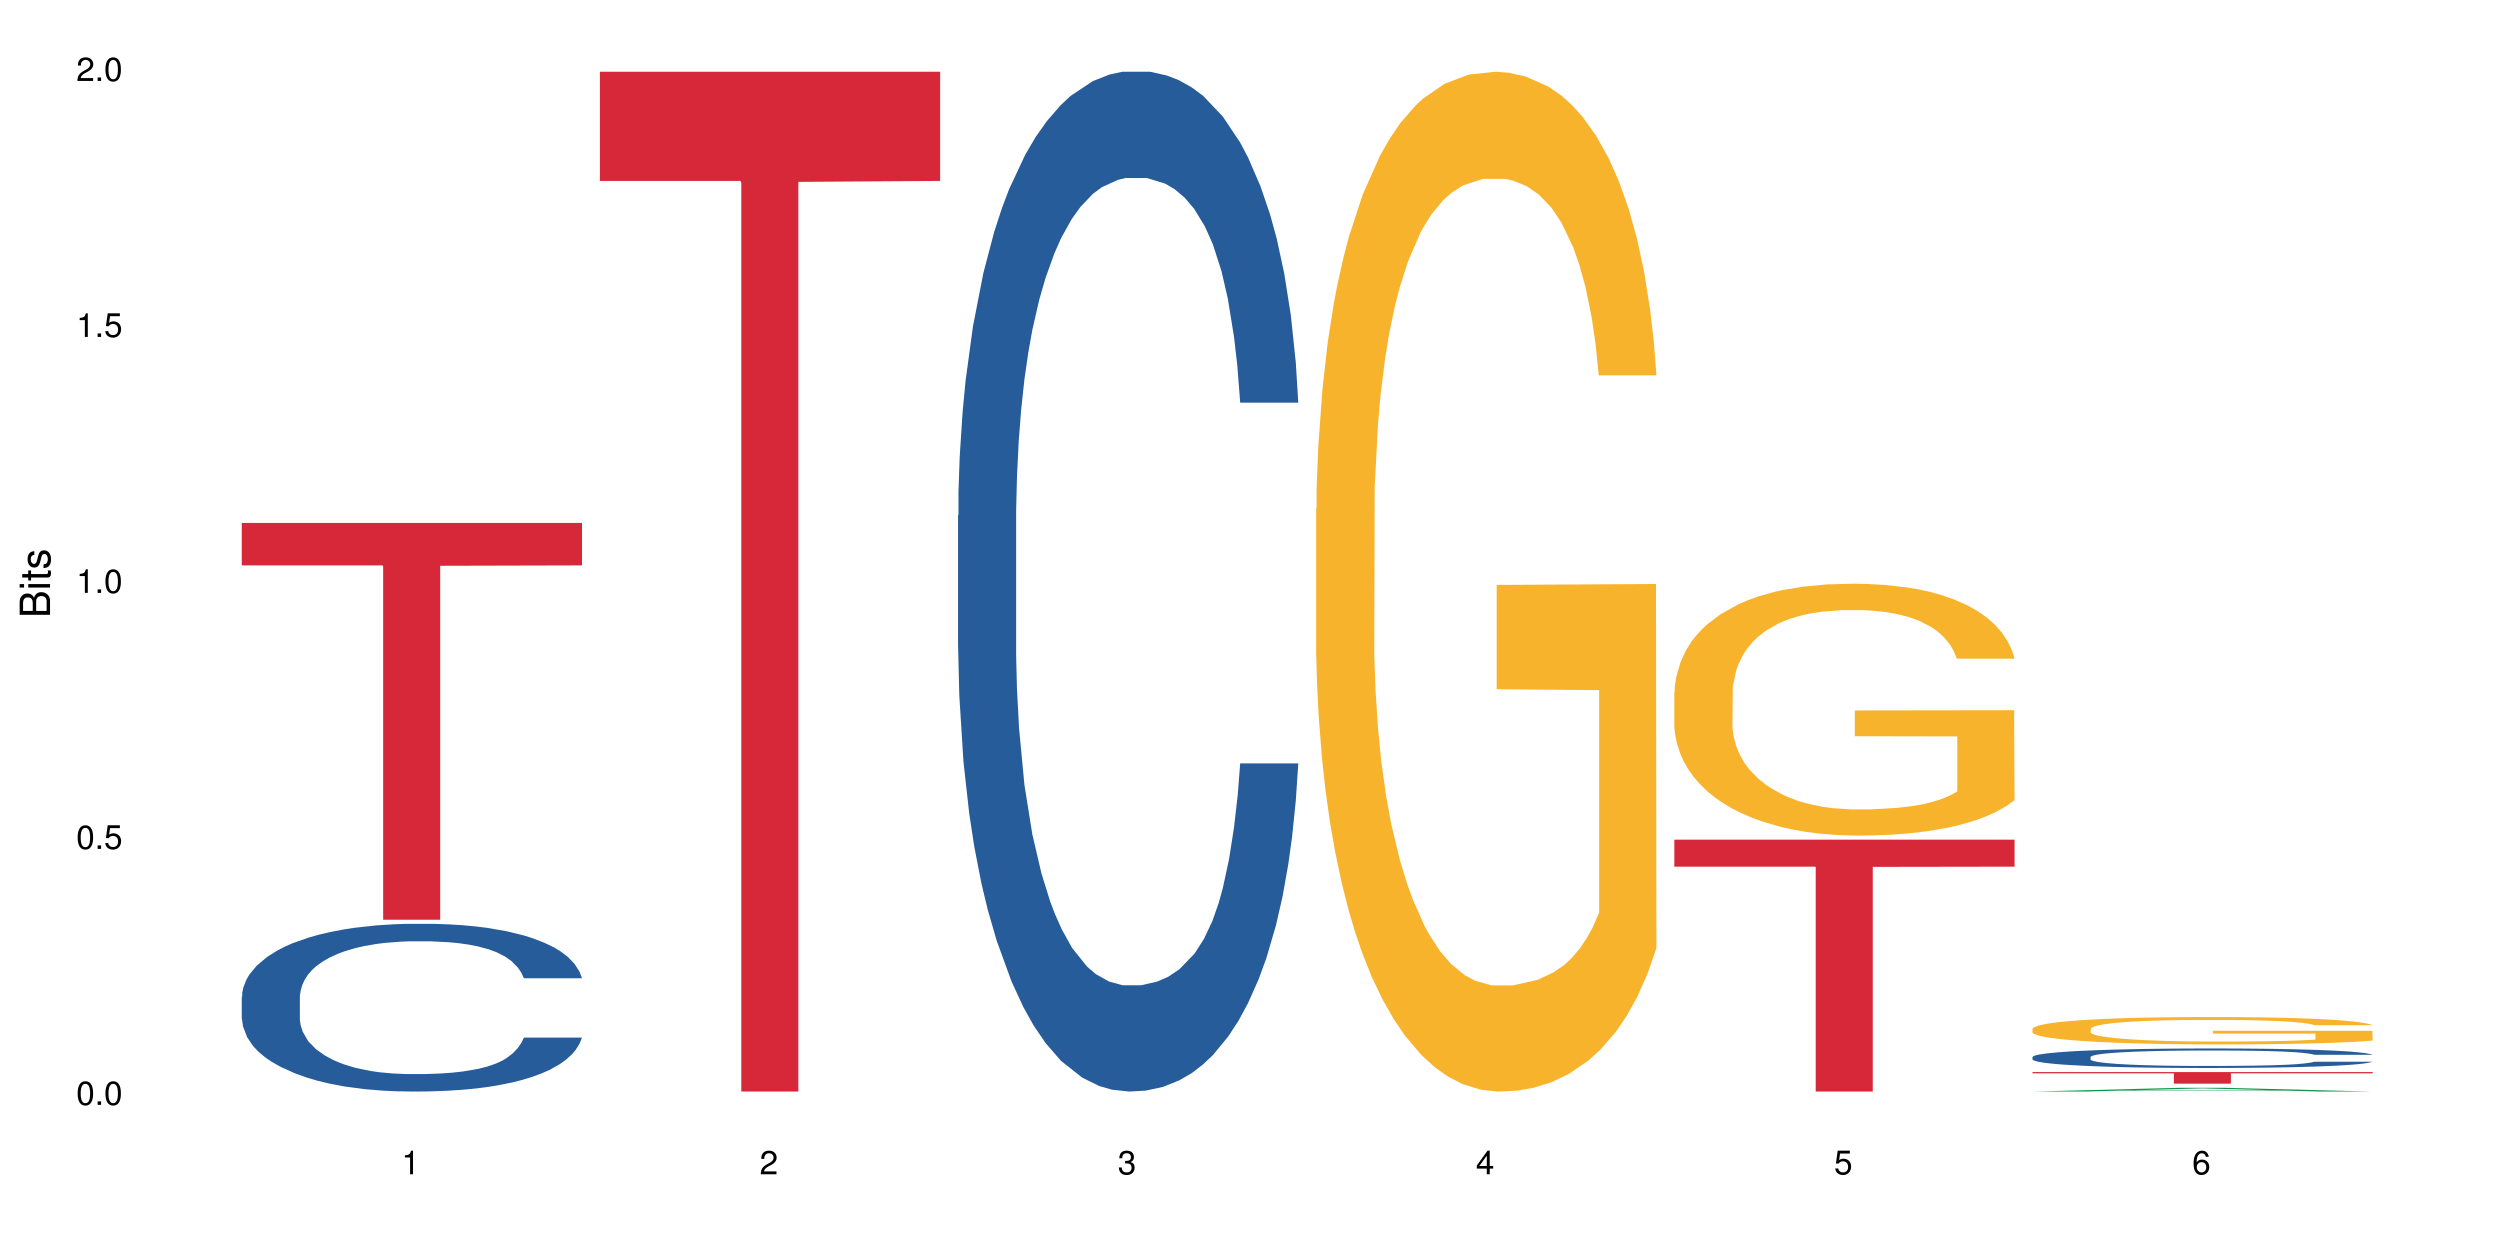 <?xml version="1.0" encoding="UTF-8"?>
<svg xmlns="http://www.w3.org/2000/svg" xmlns:xlink="http://www.w3.org/1999/xlink" width="720pt" height="360pt" viewBox="0 0 720 360" version="1.1">
<defs>
<g>
<symbol overflow="visible" id="glyph0-0">
<path style="stroke:none;" d=""/>
</symbol>
<symbol overflow="visible" id="glyph0-1">
<path style="stroke:none;" d="M 2.641 -6.797 C 2 -6.797 1.422 -6.531 1.078 -6.047 C 0.641 -5.453 0.406 -4.547 0.406 -3.297 C 0.406 -1 1.188 0.219 2.641 0.219 C 4.078 0.219 4.859 -1 4.859 -3.234 C 4.859 -4.562 4.656 -5.438 4.203 -6.047 C 3.844 -6.531 3.281 -6.797 2.641 -6.797 Z M 2.641 -6.047 C 3.547 -6.047 4 -5.125 4 -3.312 C 4 -1.375 3.562 -0.484 2.625 -0.484 C 1.734 -0.484 1.281 -1.422 1.281 -3.281 C 1.281 -5.141 1.734 -6.047 2.641 -6.047 Z M 2.641 -6.047 "/>
</symbol>
<symbol overflow="visible" id="glyph0-2">
<path style="stroke:none;" d="M 1.828 -1 L 0.828 -1 L 0.828 0 L 1.828 0 Z M 1.828 -1 "/>
</symbol>
<symbol overflow="visible" id="glyph0-3">
<path style="stroke:none;" d="M 4.562 -6.797 L 1.062 -6.797 L 0.547 -3.094 L 1.328 -3.094 C 1.719 -3.562 2.047 -3.734 2.578 -3.734 C 3.484 -3.734 4.062 -3.109 4.062 -2.094 C 4.062 -1.125 3.484 -0.531 2.578 -0.531 C 1.828 -0.531 1.375 -0.906 1.188 -1.672 L 0.328 -1.672 C 0.453 -1.109 0.547 -0.844 0.75 -0.594 C 1.125 -0.078 1.828 0.219 2.594 0.219 C 3.969 0.219 4.922 -0.781 4.922 -2.219 C 4.922 -3.562 4.031 -4.484 2.719 -4.484 C 2.25 -4.484 1.859 -4.359 1.469 -4.062 L 1.734 -5.969 L 4.562 -5.969 Z M 4.562 -6.797 "/>
</symbol>
<symbol overflow="visible" id="glyph0-4">
<path style="stroke:none;" d="M 2.484 -4.844 L 2.484 0 L 3.328 0 L 3.328 -6.797 L 2.766 -6.797 C 2.469 -5.75 2.281 -5.609 0.984 -5.453 L 0.984 -4.844 Z M 2.484 -4.844 "/>
</symbol>
<symbol overflow="visible" id="glyph0-5">
<path style="stroke:none;" d="M 4.859 -0.828 L 1.281 -0.828 C 1.359 -1.391 1.672 -1.75 2.5 -2.234 L 3.469 -2.75 C 4.406 -3.266 4.906 -3.969 4.906 -4.812 C 4.906 -5.375 4.672 -5.906 4.266 -6.266 C 3.859 -6.625 3.375 -6.797 2.719 -6.797 C 1.859 -6.797 1.219 -6.5 0.844 -5.922 C 0.609 -5.562 0.5 -5.125 0.484 -4.438 L 1.328 -4.438 C 1.359 -4.906 1.406 -5.188 1.531 -5.406 C 1.75 -5.812 2.188 -6.062 2.703 -6.062 C 3.469 -6.062 4.031 -5.516 4.031 -4.781 C 4.031 -4.25 3.719 -3.797 3.125 -3.438 L 2.234 -2.938 C 0.812 -2.141 0.406 -1.5 0.328 0 L 4.859 0 Z M 4.859 -0.828 "/>
</symbol>
<symbol overflow="visible" id="glyph0-6">
<path style="stroke:none;" d="M 2.125 -3.125 L 2.578 -3.125 C 3.516 -3.125 3.984 -2.703 3.984 -1.891 C 3.984 -1.031 3.469 -0.531 2.578 -0.531 C 1.656 -0.531 1.203 -0.984 1.156 -1.969 L 0.312 -1.969 C 0.344 -1.422 0.438 -1.078 0.609 -0.766 C 0.953 -0.109 1.625 0.219 2.547 0.219 C 3.953 0.219 4.859 -0.609 4.859 -1.906 C 4.859 -2.766 4.516 -3.25 3.703 -3.516 C 4.344 -3.766 4.656 -4.25 4.656 -4.938 C 4.656 -6.109 3.875 -6.797 2.578 -6.797 C 1.203 -6.797 0.484 -6.047 0.453 -4.609 L 1.297 -4.609 C 1.312 -5.016 1.344 -5.25 1.453 -5.453 C 1.641 -5.828 2.062 -6.062 2.594 -6.062 C 3.344 -6.062 3.797 -5.625 3.797 -4.906 C 3.797 -4.422 3.609 -4.141 3.25 -3.984 C 3.016 -3.891 2.719 -3.844 2.125 -3.844 Z M 2.125 -3.125 "/>
</symbol>
<symbol overflow="visible" id="glyph0-7">
<path style="stroke:none;" d="M 3.141 -1.625 L 3.141 0 L 3.984 0 L 3.984 -1.625 L 4.984 -1.625 L 4.984 -2.391 L 3.984 -2.391 L 3.984 -6.797 L 3.359 -6.797 L 0.266 -2.516 L 0.266 -1.625 Z M 3.141 -2.391 L 1 -2.391 L 3.141 -5.359 Z M 3.141 -2.391 "/>
</symbol>
<symbol overflow="visible" id="glyph0-8">
<path style="stroke:none;" d="M 4.781 -5.031 C 4.609 -6.141 3.891 -6.797 2.844 -6.797 C 2.094 -6.797 1.422 -6.438 1.031 -5.828 C 0.609 -5.172 0.406 -4.344 0.406 -3.094 C 0.406 -1.953 0.578 -1.234 0.984 -0.625 C 1.359 -0.078 1.953 0.219 2.703 0.219 C 3.984 0.219 4.922 -0.734 4.922 -2.078 C 4.922 -3.344 4.062 -4.234 2.844 -4.234 C 2.172 -4.234 1.641 -3.969 1.281 -3.469 C 1.281 -5.125 1.828 -6.047 2.797 -6.047 C 3.391 -6.047 3.797 -5.672 3.938 -5.031 Z M 2.734 -3.484 C 3.547 -3.484 4.062 -2.922 4.062 -2 C 4.062 -1.156 3.484 -0.531 2.703 -0.531 C 1.922 -0.531 1.328 -1.188 1.328 -2.047 C 1.328 -2.891 1.906 -3.484 2.734 -3.484 Z M 2.734 -3.484 "/>
</symbol>
<symbol overflow="visible" id="glyph1-0">
<path style="stroke:none;" d=""/>
</symbol>
<symbol overflow="visible" id="glyph1-1">
<path style="stroke:none;" d="M 0 -0.953 L 0 -4.891 C 0 -5.719 -0.234 -6.344 -0.734 -6.797 C -1.188 -7.234 -1.812 -7.469 -2.5 -7.469 C -3.547 -7.469 -4.188 -7 -4.625 -5.875 C -4.984 -6.672 -5.641 -7.094 -6.531 -7.094 C -7.156 -7.094 -7.734 -6.859 -8.141 -6.391 C -8.562 -5.938 -8.75 -5.344 -8.75 -4.5 L -8.75 -0.953 Z M -4.984 -2.062 L -7.766 -2.062 L -7.766 -4.219 C -7.766 -4.844 -7.688 -5.203 -7.453 -5.5 C -7.219 -5.812 -6.859 -5.969 -6.375 -5.969 C -5.906 -5.969 -5.531 -5.812 -5.297 -5.5 C -5.062 -5.203 -4.984 -4.844 -4.984 -4.219 Z M -0.984 -2.062 L -4 -2.062 L -4 -4.781 C -4 -5.328 -3.859 -5.688 -3.578 -5.953 C -3.297 -6.219 -2.922 -6.359 -2.484 -6.359 C -2.062 -6.359 -1.688 -6.219 -1.406 -5.953 C -1.109 -5.688 -0.984 -5.328 -0.984 -4.781 Z M -0.984 -2.062 "/>
</symbol>
<symbol overflow="visible" id="glyph1-2">
<path style="stroke:none;" d="M -6.281 -1.797 L -6.281 -0.797 L 0 -0.797 L 0 -1.797 Z M -8.75 -1.797 L -8.75 -0.797 L -7.484 -0.797 L -7.484 -1.797 Z M -8.75 -1.797 "/>
</symbol>
<symbol overflow="visible" id="glyph1-3">
<path style="stroke:none;" d="M -6.281 -3.047 L -6.281 -2.016 L -8.016 -2.016 L -8.016 -1.016 L -6.281 -1.016 L -6.281 -0.172 L -5.469 -0.172 L -5.469 -1.016 L -0.719 -1.016 C -0.078 -1.016 0.281 -1.453 0.281 -2.234 C 0.281 -2.469 0.25 -2.719 0.188 -3.047 L -0.641 -3.047 C -0.609 -2.922 -0.594 -2.766 -0.594 -2.562 C -0.594 -2.141 -0.719 -2.016 -1.156 -2.016 L -5.469 -2.016 L -5.469 -3.047 Z M -6.281 -3.047 "/>
</symbol>
<symbol overflow="visible" id="glyph1-4">
<path style="stroke:none;" d="M -4.531 -5.25 C -5.766 -5.25 -6.469 -4.422 -6.469 -2.969 C -6.469 -1.516 -5.719 -0.562 -4.547 -0.562 C -3.562 -0.562 -3.094 -1.062 -2.734 -2.562 L -2.516 -3.484 C -2.344 -4.188 -2.094 -4.469 -1.625 -4.469 C -1.047 -4.469 -0.641 -3.875 -0.641 -3 C -0.641 -2.453 -0.797 -2 -1.062 -1.75 C -1.25 -1.594 -1.422 -1.531 -1.875 -1.469 L -1.875 -0.406 C -0.422 -0.453 0.281 -1.266 0.281 -2.922 C 0.281 -4.5 -0.5 -5.516 -1.719 -5.516 C -2.656 -5.516 -3.172 -4.984 -3.469 -3.734 L -3.703 -2.766 C -3.891 -1.953 -4.156 -1.609 -4.594 -1.609 C -5.172 -1.609 -5.547 -2.125 -5.547 -2.938 C -5.547 -3.75 -5.203 -4.172 -4.531 -4.203 Z M -4.531 -5.25 "/>
</symbol>
</g>
</defs>
<g id="surface9803">
<rect x="0" y="0" width="720" height="360" style="fill:rgb(100%,100%,100%);fill-opacity:1;stroke:none;"/>
<path style=" stroke:none;fill-rule:nonzero;fill:rgb(14.51%,36.078%,60%);fill-opacity:1;" d="M 69.629 287.082 L 69.75 287.039 L 69.75 285.98 L 70.105 284.301 L 70.945 282.184 L 71.781 280.727 L 73.93 278.121 L 76.918 275.602 L 80.027 273.66 L 82.297 272.512 L 84.328 271.629 L 88.988 269.996 L 91.977 269.156 L 95.203 268.406 L 99.145 267.656 L 102.012 267.215 L 108.465 266.508 L 113.246 266.199 L 116.949 266.066 L 124.957 266.066 L 129.734 266.242 L 133.203 266.465 L 137.023 266.816 L 140.25 267.215 L 145.867 268.188 L 150.887 269.422 L 153.156 270.129 L 156.742 271.496 L 159.492 272.82 L 161.402 273.969 L 163.555 275.602 L 165.465 277.59 L 166.898 279.844 L 167.617 281.742 L 150.887 281.742 L 150.051 279.977 L 149.094 278.605 L 147.301 276.797 L 145.508 275.516 L 143 274.234 L 140.73 273.395 L 137.621 272.559 L 134.875 272.027 L 132.008 271.629 L 129.258 271.363 L 124 271.102 L 117.906 271.102 L 115.637 271.188 L 110.977 271.543 L 108.465 271.852 L 104.879 272.469 L 102.371 273.043 L 99.383 273.926 L 97.352 274.676 L 94.844 275.824 L 93.051 276.84 L 91.02 278.297 L 89.824 279.402 L 88.75 280.637 L 87.793 282.094 L 87.074 283.641 L 86.598 285.273 L 86.359 286.863 L 86.359 293.707 L 86.598 295.297 L 87.195 297.152 L 88.75 299.844 L 91.02 302.184 L 93.648 304.039 L 96.156 305.363 L 97.59 305.98 L 99.504 306.688 L 102.492 307.57 L 106.793 308.453 L 109.301 308.809 L 113.125 309.16 L 117.07 309.336 L 122.328 309.336 L 126.988 309.16 L 130.094 308.941 L 133.32 308.586 L 137.742 307.836 L 140.492 307.129 L 142.879 306.289 L 144.672 305.453 L 145.867 304.746 L 147.66 303.375 L 149.094 301.875 L 150.168 300.328 L 150.887 298.828 L 167.617 298.828 L 166.898 300.594 L 165.824 302.316 L 164.75 303.598 L 163.074 305.141 L 161.164 306.512 L 158.414 308.059 L 156.145 309.07 L 153.156 310.176 L 150.41 311.016 L 147.422 311.766 L 143 312.648 L 140.133 313.09 L 137.023 313.488 L 133.32 313.84 L 128.66 314.148 L 123.641 314.328 L 118.98 314.371 L 113.961 314.281 L 110.258 314.105 L 105.359 313.707 L 99.266 312.914 L 94.844 312.074 L 91.379 311.234 L 88.391 310.352 L 85.043 309.16 L 80.742 307.219 L 78.113 305.715 L 76.32 304.48 L 74.289 302.758 L 72.855 301.211 L 71.184 298.738 L 69.988 295.605 L 69.629 293.176 Z M 69.629 287.082 "/>
<path style=" stroke:none;fill-rule:nonzero;fill:rgb(83.922%,15.686%,22.353%);fill-opacity:1;" d="M 69.629 150.605 L 167.617 150.605 L 167.617 162.836 L 126.777 162.945 L 126.777 264.887 L 110.348 264.887 L 110.348 163.051 L 110.109 162.836 L 69.629 162.836 Z M 69.629 150.605 "/>
<path style=" stroke:none;fill-rule:nonzero;fill:rgb(83.922%,15.686%,22.353%);fill-opacity:1;" d="M 172.773 20.664 L 270.762 20.664 L 270.762 52.102 L 229.922 52.379 L 229.922 314.371 L 213.492 314.371 L 213.492 52.652 L 213.254 52.102 L 172.773 52.102 Z M 172.773 20.664 "/>
<path style=" stroke:none;fill-rule:nonzero;fill:rgb(14.51%,36.078%,60%);fill-opacity:1;" d="M 275.918 148.457 L 276.039 148.188 L 276.039 141.742 L 276.395 131.543 L 277.23 118.656 L 278.07 109.797 L 280.219 93.957 L 283.207 78.652 L 286.312 66.84 L 288.586 59.859 L 290.617 54.492 L 295.277 44.559 L 298.262 39.457 L 301.488 34.891 L 305.434 30.328 L 308.301 27.645 L 314.754 23.348 L 319.535 21.469 L 323.238 20.664 L 331.246 20.664 L 336.023 21.738 L 339.488 23.078 L 343.312 25.227 L 346.539 27.645 L 352.156 33.551 L 357.176 41.066 L 359.445 45.363 L 363.031 53.684 L 365.777 61.738 L 367.691 68.719 L 369.84 78.652 L 371.754 90.734 L 373.188 104.426 L 373.906 115.969 L 357.176 115.969 L 356.34 105.23 L 355.383 96.91 L 353.59 85.902 L 351.797 78.117 L 349.289 70.332 L 347.02 65.23 L 343.91 60.129 L 341.164 56.906 L 338.293 54.492 L 335.547 52.879 L 330.289 51.27 L 324.195 51.27 L 321.922 51.805 L 317.262 53.953 L 314.754 55.832 L 311.168 59.59 L 308.66 63.082 L 305.672 68.449 L 303.641 73.016 L 301.133 79.996 L 299.34 86.172 L 297.309 95.031 L 296.113 101.742 L 295.035 109.258 L 294.082 118.117 L 293.363 127.516 L 292.887 137.449 L 292.648 147.113 L 292.648 188.727 L 292.887 198.391 L 293.484 209.668 L 295.035 226.043 L 297.309 240.273 L 299.938 251.547 L 302.445 259.602 L 303.879 263.359 L 305.793 267.656 L 308.777 273.027 L 313.082 278.395 L 315.59 280.543 L 319.414 282.691 L 323.359 283.766 L 328.617 283.766 L 333.277 282.691 L 336.383 281.348 L 339.609 279.199 L 344.031 274.637 L 346.777 270.34 L 349.168 265.242 L 350.961 260.141 L 352.156 255.844 L 353.949 247.52 L 355.383 238.395 L 356.457 228.996 L 357.176 219.867 L 373.906 219.867 L 373.188 230.609 L 372.113 241.078 L 371.035 248.863 L 369.363 258.262 L 367.453 266.582 L 364.703 275.98 L 362.434 282.152 L 359.445 288.867 L 356.695 293.969 L 353.711 298.531 L 349.289 303.898 L 346.422 306.586 L 343.312 309 L 339.609 311.148 L 334.949 313.027 L 329.93 314.102 L 325.27 314.371 L 320.25 313.832 L 316.547 312.762 L 311.648 310.344 L 305.551 305.512 L 301.133 300.41 L 297.664 295.309 L 294.68 289.941 L 291.332 282.691 L 287.031 270.879 L 284.402 261.75 L 282.609 254.234 L 280.578 243.762 L 279.145 234.367 L 277.473 219.332 L 276.277 200.27 L 275.918 185.504 Z M 275.918 148.457 "/>
<path style=" stroke:none;fill-rule:nonzero;fill:rgb(96.863%,70.196%,16.863%);fill-opacity:1;" d="M 379.062 146.461 L 379.18 146.191 L 379.18 140.828 L 379.66 128.758 L 380.855 112.129 L 382.406 98.449 L 384.082 87.719 L 385.156 82.086 L 386.949 74.039 L 388.504 68.141 L 392.445 56.07 L 397.465 44.805 L 400.211 39.977 L 403.32 35.414 L 407.742 30.32 L 409.773 28.441 L 415.984 24.148 L 423.035 21.469 L 430.805 20.664 L 434.387 20.93 L 439.289 22.004 L 445.98 24.953 L 449.805 27.637 L 452.789 30.32 L 455.898 33.805 L 459.723 39.172 L 463.309 45.609 L 466.176 52.047 L 469.043 60.094 L 471.434 68.676 L 473.465 78.062 L 475.258 89.328 L 476.332 98.715 L 477.047 108.105 L 460.438 108.105 L 459.484 98.715 L 458.406 91.477 L 456.613 82.625 L 454.824 76.188 L 453.031 71.09 L 449.684 64.117 L 446.816 59.824 L 443.23 56.07 L 439.766 53.656 L 435.824 52.047 L 433.434 51.508 L 427.098 51.508 L 421.363 53.387 L 418.016 55.531 L 415.629 57.68 L 412.281 61.703 L 410.25 64.922 L 409.055 67.066 L 405.469 75.383 L 403.082 82.891 L 401.766 87.988 L 400.094 96.035 L 398.898 103.277 L 397.582 114.004 L 396.867 122.051 L 395.91 140.293 L 395.793 188.574 L 396.148 198.766 L 396.867 209.762 L 397.824 219.418 L 399.258 229.609 L 400.691 237.391 L 403.199 247.852 L 405.352 254.824 L 407.023 259.383 L 410.25 266.625 L 411.566 269.039 L 414.672 273.867 L 417.898 277.625 L 421.84 280.844 L 424.828 282.453 L 429.609 283.793 L 435.703 283.793 L 442.871 282.184 L 447.414 280.039 L 450.52 277.891 L 452.551 276.016 L 455.062 273.062 L 456.855 270.383 L 458.527 267.43 L 460.559 262.871 L 460.559 198.766 L 431.043 198.496 L 431.043 168.457 L 476.93 168.188 L 477.047 273.062 L 474.539 280.305 L 471.434 287.281 L 468.445 292.645 L 465.34 297.203 L 460.918 302.301 L 457.332 305.52 L 451.836 309.273 L 446.816 311.688 L 441.559 313.297 L 436.898 314.102 L 431.402 314.371 L 426.5 313.836 L 421.242 312.227 L 417.062 310.078 L 413.238 307.398 L 409.414 303.91 L 404.633 298.277 L 401.527 293.719 L 398.301 288.086 L 395.074 281.379 L 392.207 274.137 L 390.293 268.504 L 388.383 262.066 L 386.352 254.02 L 384.438 244.898 L 383.004 236.586 L 381.691 227.195 L 380.734 218.344 L 379.777 206.277 L 379.301 196.621 L 379.062 188.305 Z M 379.062 146.461 "/>
<path style=" stroke:none;fill-rule:nonzero;fill:rgb(96.863%,70.196%,16.863%);fill-opacity:1;" d="M 482.207 199.176 L 482.324 199.109 L 482.324 197.785 L 482.805 194.805 L 484 190.699 L 485.551 187.32 L 487.227 184.668 L 488.301 183.277 L 490.094 181.289 L 491.645 179.832 L 495.59 176.852 L 500.609 174.07 L 503.355 172.875 L 506.465 171.75 L 510.887 170.492 L 512.918 170.027 L 519.129 168.969 L 526.18 168.305 L 533.949 168.105 L 537.531 168.172 L 542.434 168.438 L 549.125 169.168 L 552.949 169.828 L 555.934 170.492 L 559.043 171.352 L 562.867 172.68 L 566.449 174.27 L 569.32 175.859 L 572.188 177.844 L 574.578 179.965 L 576.609 182.285 L 578.402 185.066 L 579.477 187.387 L 580.191 189.703 L 563.582 189.703 L 562.625 187.387 L 561.551 185.598 L 559.758 183.41 L 557.965 181.82 L 556.176 180.562 L 552.828 178.84 L 549.961 177.777 L 546.375 176.852 L 542.91 176.254 L 538.965 175.859 L 536.578 175.727 L 530.242 175.727 L 524.508 176.188 L 521.16 176.719 L 518.773 177.25 L 515.426 178.242 L 513.395 179.039 L 512.199 179.566 L 508.613 181.621 L 506.227 183.477 L 504.91 184.734 L 503.238 186.723 L 502.043 188.512 L 500.727 191.16 L 500.012 193.148 L 499.055 197.652 L 498.934 209.578 L 499.293 212.094 L 500.012 214.812 L 500.969 217.195 L 502.402 219.715 L 503.836 221.637 L 506.344 224.219 L 508.496 225.941 L 510.168 227.066 L 513.395 228.855 L 514.707 229.453 L 517.816 230.645 L 521.043 231.574 L 524.984 232.367 L 527.973 232.766 L 532.754 233.098 L 538.848 233.098 L 546.016 232.699 L 550.559 232.168 L 553.664 231.641 L 555.695 231.176 L 558.207 230.445 L 559.996 229.785 L 561.672 229.055 L 563.703 227.93 L 563.703 212.094 L 534.188 212.031 L 534.188 204.609 L 580.074 204.543 L 580.191 230.445 L 577.684 232.234 L 574.578 233.957 L 571.59 235.281 L 568.48 236.41 L 564.062 237.668 L 560.477 238.461 L 554.98 239.391 L 549.961 239.988 L 544.703 240.383 L 540.043 240.582 L 534.547 240.648 L 529.645 240.516 L 524.387 240.117 L 520.207 239.59 L 516.383 238.926 L 512.559 238.066 L 507.777 236.676 L 504.672 235.547 L 501.445 234.156 L 498.219 232.5 L 495.352 230.711 L 493.438 229.32 L 491.527 227.73 L 489.496 225.742 L 487.582 223.492 L 486.148 221.438 L 484.836 219.117 L 483.879 216.934 L 482.922 213.949 L 482.445 211.566 L 482.207 209.512 Z M 482.207 199.176 "/>
<path style=" stroke:none;fill-rule:nonzero;fill:rgb(83.922%,15.686%,22.353%);fill-opacity:1;" d="M 482.207 241.828 L 580.191 241.828 L 580.191 249.594 L 539.355 249.66 L 539.355 314.371 L 522.926 314.371 L 522.926 249.73 L 522.688 249.594 L 482.207 249.594 Z M 482.207 241.828 "/>
<path style=" stroke:none;fill-rule:nonzero;fill:rgb(6.275%,58.824%,28.235%);fill-opacity:1;" d="M 585.352 314.371 L 585.453 314.367 L 627.852 313.285 L 640.73 313.285 L 683.336 314.371 L 668.367 314.371 L 657.688 314.086 L 610.895 314.086 L 600.426 314.371 L 585.352 314.371 L 615.395 313.969 L 653.398 313.969 L 634.449 313.465 L 634.238 313.461 L 634.031 313.465 L 615.289 313.969 L 615.395 313.969 Z M 585.352 314.371 "/>
<path style=" stroke:none;fill-rule:nonzero;fill:rgb(14.51%,36.078%,60%);fill-opacity:1;" d="M 585.352 304.406 L 585.469 304.402 L 585.469 304.277 L 585.828 304.086 L 586.664 303.84 L 587.5 303.668 L 589.652 303.367 L 592.641 303.074 L 595.746 302.848 L 598.016 302.715 L 600.047 302.613 L 604.707 302.422 L 607.695 302.324 L 610.922 302.238 L 614.867 302.148 L 617.734 302.098 L 624.188 302.016 L 628.965 301.98 L 632.672 301.965 L 640.676 301.965 L 645.457 301.984 L 648.922 302.012 L 652.746 302.051 L 655.973 302.098 L 661.59 302.211 L 666.609 302.355 L 668.879 302.438 L 672.461 302.598 L 675.211 302.75 L 677.125 302.883 L 679.273 303.074 L 681.188 303.305 L 682.621 303.566 L 683.336 303.785 L 666.609 303.785 L 665.77 303.582 L 664.816 303.422 L 663.023 303.211 L 661.23 303.062 L 658.723 302.914 L 656.449 302.816 L 653.344 302.719 L 650.594 302.656 L 647.727 302.613 L 644.98 302.582 L 639.723 302.551 L 633.625 302.551 L 631.355 302.559 L 626.695 302.602 L 624.188 302.637 L 620.602 302.711 L 618.094 302.777 L 615.105 302.879 L 613.074 302.965 L 610.562 303.098 L 608.77 303.219 L 606.738 303.387 L 605.547 303.516 L 604.469 303.66 L 603.512 303.828 L 602.797 304.008 L 602.32 304.195 L 602.078 304.383 L 602.078 305.176 L 602.32 305.363 L 602.918 305.578 L 604.469 305.891 L 606.738 306.164 L 609.367 306.379 L 611.879 306.531 L 613.312 306.602 L 615.223 306.684 L 618.211 306.789 L 622.512 306.891 L 625.023 306.934 L 628.848 306.973 L 632.789 306.992 L 638.047 306.992 L 642.707 306.973 L 645.816 306.945 L 649.043 306.906 L 653.465 306.82 L 656.211 306.738 L 658.602 306.641 L 660.395 306.543 L 661.59 306.461 L 663.383 306.301 L 664.816 306.125 L 665.891 305.945 L 666.609 305.773 L 683.336 305.773 L 682.621 305.977 L 681.543 306.176 L 680.469 306.328 L 678.797 306.508 L 676.883 306.664 L 674.137 306.844 L 671.867 306.961 L 668.879 307.09 L 666.129 307.188 L 663.141 307.277 L 658.723 307.379 L 655.852 307.43 L 652.746 307.477 L 649.043 307.516 L 644.383 307.551 L 639.363 307.574 L 634.703 307.578 L 629.684 307.566 L 625.98 307.547 L 621.078 307.5 L 614.984 307.41 L 610.562 307.312 L 607.098 307.215 L 604.109 307.109 L 600.766 306.973 L 596.465 306.746 L 593.836 306.574 L 592.043 306.43 L 590.012 306.23 L 588.578 306.051 L 586.902 305.762 L 585.707 305.398 L 585.352 305.117 Z M 585.352 304.406 "/>
<path style=" stroke:none;fill-rule:nonzero;fill:rgb(96.863%,70.196%,16.863%);fill-opacity:1;" d="M 585.352 296.281 L 585.469 296.273 L 585.469 296.133 L 585.949 295.809 L 587.141 295.363 L 588.695 294.996 L 590.367 294.707 L 591.445 294.555 L 593.238 294.34 L 594.789 294.184 L 598.734 293.859 L 603.754 293.555 L 606.5 293.426 L 609.609 293.305 L 614.027 293.168 L 616.062 293.117 L 622.273 293.004 L 629.324 292.93 L 637.094 292.91 L 640.676 292.914 L 645.578 292.945 L 652.27 293.023 L 656.094 293.094 L 659.078 293.168 L 662.188 293.262 L 666.012 293.406 L 669.594 293.578 L 672.461 293.75 L 675.332 293.965 L 677.723 294.195 L 679.754 294.449 L 681.543 294.75 L 682.621 295.004 L 683.336 295.254 L 666.727 295.254 L 665.77 295.004 L 664.695 294.809 L 662.902 294.57 L 661.109 294.398 L 659.316 294.262 L 655.973 294.074 L 653.105 293.957 L 649.52 293.859 L 646.055 293.793 L 642.109 293.75 L 639.723 293.734 L 633.387 293.734 L 627.652 293.785 L 624.305 293.844 L 621.914 293.902 L 618.57 294.008 L 616.539 294.094 L 615.344 294.152 L 611.758 294.375 L 609.367 294.578 L 608.055 294.715 L 606.383 294.93 L 605.188 295.125 L 603.871 295.41 L 603.156 295.629 L 602.199 296.117 L 602.078 297.41 L 602.438 297.684 L 603.156 297.98 L 604.109 298.238 L 605.547 298.512 L 606.98 298.723 L 609.488 299 L 611.641 299.188 L 613.312 299.312 L 616.539 299.504 L 617.852 299.57 L 620.961 299.699 L 624.188 299.801 L 628.129 299.887 L 631.117 299.93 L 635.898 299.965 L 641.992 299.965 L 649.16 299.922 L 653.703 299.863 L 656.809 299.809 L 658.84 299.758 L 661.352 299.68 L 663.141 299.605 L 664.816 299.527 L 666.848 299.406 L 666.848 297.684 L 637.332 297.68 L 637.332 296.871 L 683.219 296.863 L 683.336 299.68 L 680.828 299.871 L 677.723 300.059 L 674.734 300.203 L 671.625 300.324 L 667.203 300.461 L 663.621 300.547 L 658.125 300.648 L 653.105 300.715 L 647.848 300.758 L 643.188 300.777 L 637.691 300.785 L 632.789 300.77 L 627.531 300.727 L 623.352 300.672 L 619.527 300.598 L 615.703 300.504 L 610.922 300.355 L 607.816 300.23 L 604.59 300.082 L 601.363 299.902 L 598.496 299.707 L 596.582 299.555 L 594.672 299.383 L 592.641 299.168 L 590.727 298.922 L 589.293 298.699 L 587.98 298.449 L 587.023 298.211 L 586.066 297.887 L 585.59 297.629 L 585.352 297.406 Z M 585.352 296.281 "/>
<path style=" stroke:none;fill-rule:nonzero;fill:rgb(83.922%,15.686%,22.353%);fill-opacity:1;" d="M 585.352 308.758 L 683.336 308.758 L 683.336 309.117 L 642.5 309.121 L 642.5 312.105 L 626.07 312.105 L 626.07 309.121 L 625.832 309.117 L 585.352 309.117 Z M 585.352 308.758 "/>
<g style="fill:rgb(0%,0%,0%);fill-opacity:1;">
  <use xlink:href="#glyph0-1" x="21.957" y="318.198"/>
  <use xlink:href="#glyph0-2" x="27.291" y="318.198"/>
  <use xlink:href="#glyph0-1" x="29.958" y="318.198"/>
</g>
<g style="fill:rgb(0%,0%,0%);fill-opacity:1;">
  <use xlink:href="#glyph0-1" x="21.957" y="244.476"/>
  <use xlink:href="#glyph0-2" x="27.291" y="244.476"/>
  <use xlink:href="#glyph0-3" x="29.958" y="244.476"/>
</g>
<g style="fill:rgb(0%,0%,0%);fill-opacity:1;">
  <use xlink:href="#glyph0-4" x="21.957" y="170.753"/>
  <use xlink:href="#glyph0-2" x="27.291" y="170.753"/>
  <use xlink:href="#glyph0-1" x="29.958" y="170.753"/>
</g>
<g style="fill:rgb(0%,0%,0%);fill-opacity:1;">
  <use xlink:href="#glyph0-4" x="21.957" y="97.034"/>
  <use xlink:href="#glyph0-2" x="27.291" y="97.034"/>
  <use xlink:href="#glyph0-3" x="29.958" y="97.034"/>
</g>
<g style="fill:rgb(0%,0%,0%);fill-opacity:1;">
  <use xlink:href="#glyph0-5" x="21.957" y="23.312"/>
  <use xlink:href="#glyph0-2" x="27.291" y="23.312"/>
  <use xlink:href="#glyph0-1" x="29.958" y="23.312"/>
</g>
<g style="fill:rgb(0%,0%,0%);fill-opacity:1;">
  <use xlink:href="#glyph0-4" x="115.621" y="338.19"/>
</g>
<g style="fill:rgb(0%,0%,0%);fill-opacity:1;">
  <use xlink:href="#glyph0-5" x="218.766" y="338.19"/>
</g>
<g style="fill:rgb(0%,0%,0%);fill-opacity:1;">
  <use xlink:href="#glyph0-6" x="321.91" y="338.19"/>
</g>
<g style="fill:rgb(0%,0%,0%);fill-opacity:1;">
  <use xlink:href="#glyph0-7" x="425.055" y="338.19"/>
</g>
<g style="fill:rgb(0%,0%,0%);fill-opacity:1;">
  <use xlink:href="#glyph0-3" x="528.199" y="338.19"/>
</g>
<g style="fill:rgb(0%,0%,0%);fill-opacity:1;">
  <use xlink:href="#glyph0-8" x="631.344" y="338.19"/>
</g>
<g style="fill:rgb(0%,0%,0%);fill-opacity:1;">
  <use xlink:href="#glyph1-1" x="14.412" y="178.016"/>
  <use xlink:href="#glyph1-2" x="14.412" y="170.012"/>
  <use xlink:href="#glyph1-3" x="14.412" y="167.348"/>
  <use xlink:href="#glyph1-4" x="14.412" y="164.012"/>
</g>
</g>
</svg>
